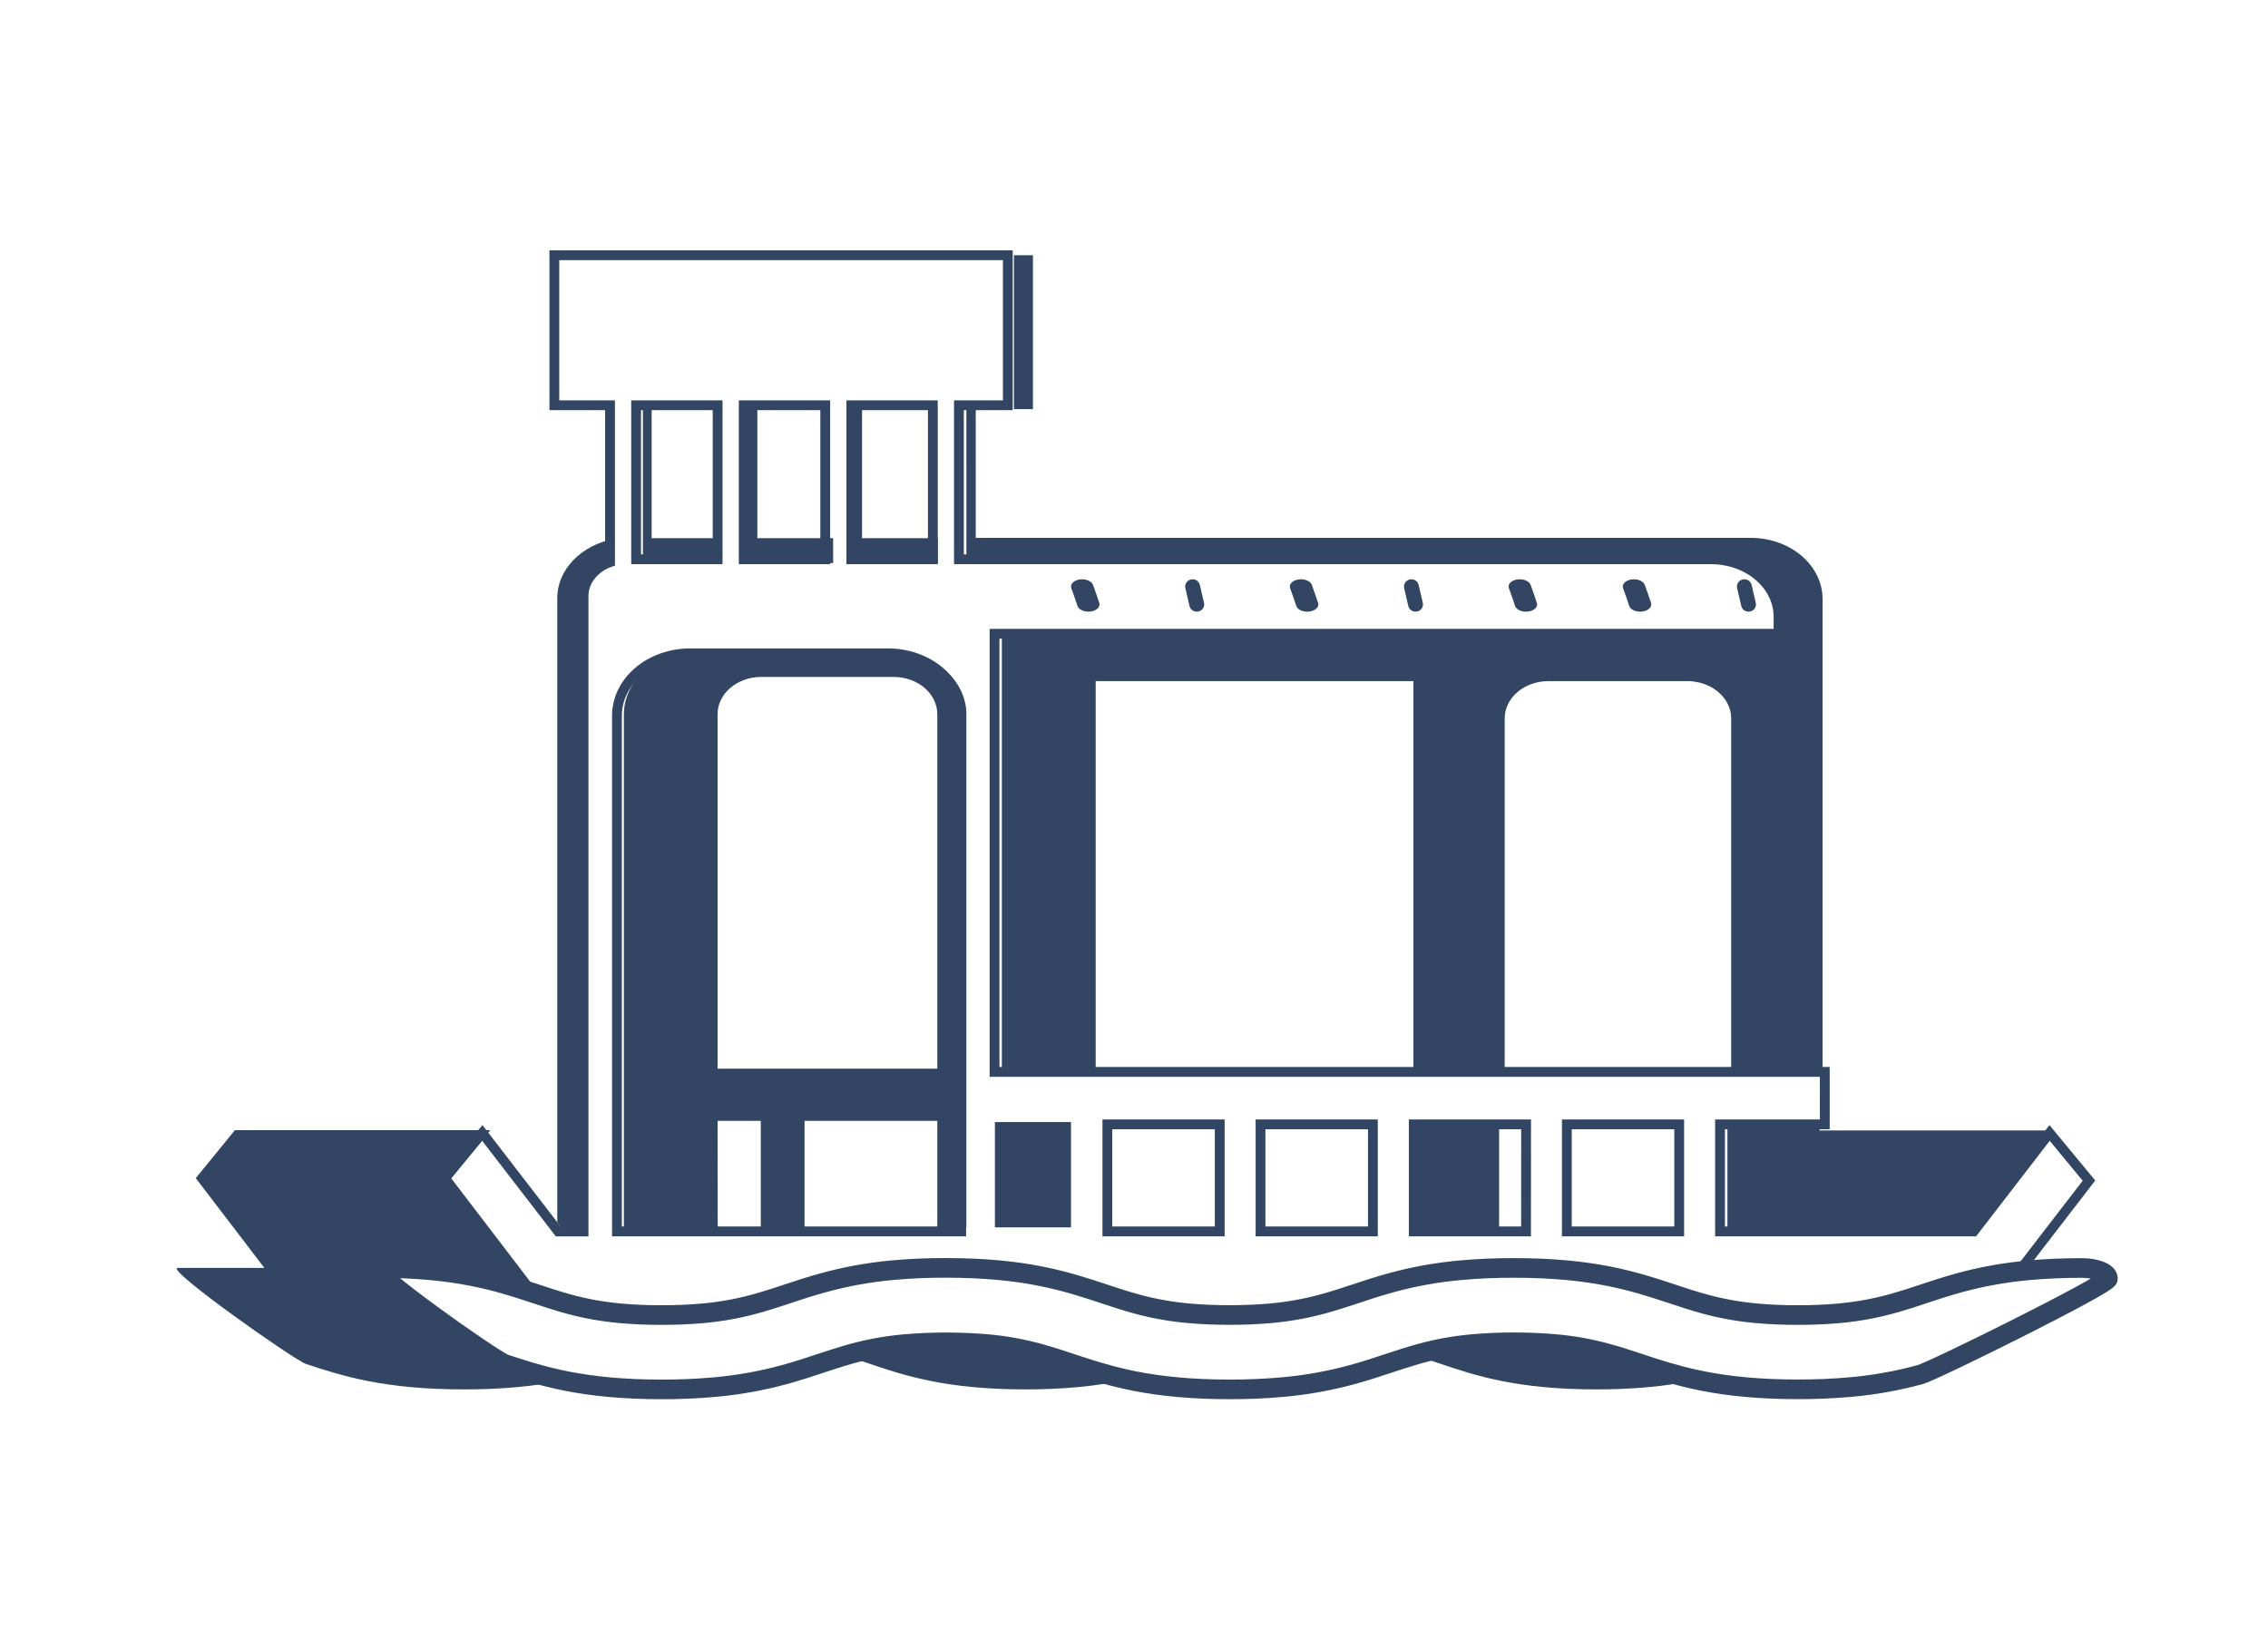 <svg width="231" height="167" viewBox="0 0 231 167" fill="none" xmlns="http://www.w3.org/2000/svg">
<rect width="231" height="167" fill="white"/>
<path d="M105.207 26H103.27V41.68H105.207V26Z" fill="#324664"/>
<path d="M77.138 41.68H76.137V57.36H84.857V54.826H77.138V41.68Z" fill="#324664"/>
<path d="M87.799 41.68H86.797V57.36H95.518V54.826H87.799V41.68Z" fill="#324664"/>
<path d="M98.431 57.315H174.666C176.481 57.315 178.221 57.93 179.505 59.025C180.788 60.12 181.509 61.605 181.51 63.153V64.875H102.04V109.348H111.598V69.387H143.957V109.348H153.255V73.186C153.255 72.178 153.724 71.212 154.559 70.499C155.394 69.786 156.527 69.386 157.709 69.386H171.87C172.062 69.387 172.253 69.398 172.442 69.42L172.593 69.441C172.746 69.462 172.897 69.49 173.046 69.524L173.145 69.546C173.323 69.591 173.497 69.646 173.667 69.711L173.748 69.745C173.896 69.802 174.04 69.868 174.178 69.94L174.259 69.982C174.58 70.157 174.874 70.367 175.133 70.606L175.169 70.639C175.433 70.889 175.657 71.168 175.836 71.469C176.156 72.001 176.323 72.591 176.323 73.19V109.353H185.633V61.032C185.633 59.377 184.862 57.789 183.491 56.619C182.119 55.449 180.259 54.792 178.32 54.792H99.382V41.68H98.426L98.431 57.315Z" fill="#324664"/>
<path d="M66.371 54.826V41.68H65.481V57.36H67.987H73.232V54.826H70.75H66.371Z" fill="#324664"/>
<path d="M73.088 114.184H77.487V125.033H81.945V114.184H95.466V125.033H98.426V72.756C98.424 71.081 97.642 69.475 96.252 68.291C94.863 67.106 92.979 66.44 91.013 66.439H70.948C68.984 66.442 67.102 67.109 65.714 68.293C64.326 69.477 63.545 71.082 63.543 72.756V125.033H73.098L73.088 114.184ZM73.088 72.754C73.088 71.747 73.558 70.782 74.392 70.07C75.228 69.359 76.36 68.959 77.541 68.959H91.013C92.194 68.959 93.327 69.359 94.162 70.07C94.997 70.782 95.466 71.747 95.466 72.754V108.863H73.088V72.754Z" fill="#324664"/>
<path d="M175.941 125.033H201.128L208.886 115.164H185.325V114.305H175.941V125.033Z" fill="#324664"/>
<path d="M48.873 130.011C51.264 130.48 53.134 131.077 54.82 131.635L45.943 120.019L49.937 115.13H23.929L19.938 120.019L26.935 129.175H39.27C43.167 129.174 46.306 129.504 48.873 130.011Z" fill="#324664"/>
<path d="M152.686 114.305H143.965V125.033H152.686V114.305Z" fill="#324664"/>
<path d="M59.807 125.033V60.921C59.81 60.193 60.073 59.481 60.565 58.876C61.057 58.271 61.755 57.799 62.572 57.519V54.885C60.918 55.203 59.444 55.972 58.389 57.067C57.333 58.162 56.758 59.519 56.758 60.917V124.527L57.159 125.033H59.807Z" fill="#324664"/>
<path d="M163.964 137.751C162.239 137.264 160.462 136.935 158.66 136.77C155.861 136.527 153.042 136.527 150.243 136.77C149.168 136.869 148.101 137.024 147.048 137.234C146.004 137.447 144.975 137.713 143.965 138.03C144.817 138.293 145.664 138.572 146.552 138.874C148.348 139.484 150.331 140.158 152.919 140.679C155.506 141.2 158.659 141.542 162.586 141.539C164.393 141.545 166.2 141.465 167.997 141.3C169.695 141.142 171.378 140.878 173.034 140.511C170.826 140.018 169.063 139.421 167.453 138.874C166.252 138.46 165.132 138.082 163.964 137.751Z" fill="#324664"/>
<path d="M105.827 137.751C104.102 137.264 102.325 136.935 100.524 136.77C97.725 136.527 94.906 136.527 92.108 136.77C91.033 136.869 89.966 137.024 88.912 137.234C87.868 137.447 86.838 137.713 85.828 138.031C86.674 138.293 87.52 138.572 88.414 138.874C90.21 139.484 92.194 140.158 94.78 140.679C97.366 141.2 100.52 141.542 104.448 141.539C106.255 141.545 108.061 141.465 109.859 141.3C111.557 141.142 113.241 140.878 114.897 140.511C112.689 140.018 110.927 139.421 109.317 138.874C108.115 138.46 106.994 138.082 105.827 137.751Z" fill="#324664"/>
<path d="M39.069 129.16H26.625H18.113C16.64 129.16 29.973 138.556 31.175 138.955C32.977 139.546 34.964 140.2 37.557 140.705C40.15 141.21 43.313 141.542 47.251 141.539C49.063 141.545 50.874 141.467 52.676 141.307C54.379 141.154 56.067 140.898 57.728 140.541C55.514 140.064 53.747 139.484 52.134 138.955C50.927 138.558 37.596 129.16 39.069 129.16Z" fill="#324664"/>
<path d="M208.754 115.414L201.026 125.445H175.188V114.541H185.858V109.196H101.296V64.562H181.148V62.834C181.148 61.28 180.423 59.789 179.134 58.691C177.844 57.592 176.095 56.974 174.272 56.974H97.669V41.283H102.649V26H56.461V41.283H62.132V57.265C61.335 57.548 60.653 58.025 60.173 58.638C59.693 59.25 59.437 59.969 59.436 60.706V125.451H56.852L56.461 124.939L49.124 115.415L45.133 120.263L54.006 131.785L54.384 131.907C55.575 132.299 56.688 132.669 57.846 132.983C59.56 133.45 61.325 133.765 63.114 133.924C64.512 134.048 65.918 134.107 67.323 134.102C68.71 134.107 70.096 134.049 71.476 133.929C72.543 133.835 73.603 133.686 74.649 133.483C76.548 133.116 78.158 132.602 79.931 132.019C81.108 131.631 82.351 131.216 83.791 130.826C86.075 130.207 88.427 129.788 90.81 129.576C92.596 129.416 94.39 129.34 96.185 129.346C100.083 129.346 103.22 129.67 105.789 130.172C108.358 130.675 110.328 131.32 112.112 131.911C113.304 132.303 114.416 132.673 115.577 132.987C117.29 133.454 119.056 133.769 120.845 133.928C122.243 134.052 123.648 134.112 125.054 134.106C126.44 134.111 127.826 134.053 129.205 133.933C130.273 133.839 131.333 133.69 132.379 133.487C134.277 133.12 135.887 132.606 137.662 132.023C138.838 131.635 140.082 131.22 141.521 130.83C143.808 130.211 146.162 129.792 148.548 129.581C150.334 129.422 152.128 129.345 153.924 129.351C157.822 129.351 160.959 129.675 163.528 130.177C166.097 130.68 168.068 131.325 169.852 131.917C171.043 132.308 172.157 132.678 173.316 132.992C175.03 133.459 176.796 133.774 178.586 133.933C179.984 134.057 181.39 134.117 182.795 134.111C184.182 134.116 185.568 134.058 186.948 133.938C188.016 133.844 189.076 133.695 190.123 133.492C192.021 133.125 193.631 132.611 195.4 132.028C196.577 131.64 197.82 131.225 199.26 130.835C201.302 130.282 203.398 129.89 205.524 129.665L205.764 129.358L212.764 120.271L208.754 115.414ZM86.709 41.283H95.012V56.974H86.709V41.283ZM75.75 41.283H84.052V56.974H75.75V41.283ZM64.789 41.283H73.092V56.974H64.789V41.283ZM97.9 125.445H62.838V72.903C62.84 71.221 63.625 69.608 65.02 68.418C66.415 67.228 68.307 66.557 70.281 66.554H90.45C92.425 66.556 94.319 67.225 95.716 68.415C97.113 69.606 97.898 71.22 97.9 72.903V125.445ZM124.231 125.445H112.788V114.541H124.231V125.445ZM139.831 125.445H128.386V114.541H139.831V125.445ZM155.431 125.445H143.993V114.541H155.437L155.431 125.445ZM171.03 125.445H159.587V114.541H171.03V125.445Z" stroke="#324664"/>
<path d="M212.044 129.171C211.081 129.171 210.162 129.19 209.287 129.228C208.365 129.267 207.483 129.331 206.656 129.403C206.395 129.427 206.144 129.455 205.891 129.482C203.761 129.71 201.66 130.105 199.614 130.662C198.17 131.055 196.925 131.474 195.745 131.865C193.972 132.453 192.359 132.971 190.457 133.341C189.407 133.546 188.345 133.696 187.274 133.791C185.891 133.912 184.502 133.97 183.112 133.965C181.704 133.971 180.295 133.911 178.894 133.786C177.1 133.626 175.33 133.308 173.612 132.837C172.451 132.52 171.334 132.148 170.141 131.753C168.353 131.162 166.377 130.509 163.803 129.999C161.228 129.49 158.087 129.163 154.177 129.166C152.378 129.16 150.579 129.237 148.789 129.398C146.398 129.611 144.038 130.033 141.747 130.657C140.303 131.05 139.058 131.469 137.879 131.86C136.107 132.448 134.493 132.966 132.585 133.336C131.536 133.541 130.474 133.691 129.404 133.786C128.021 133.907 126.633 133.965 125.243 133.96C123.834 133.966 122.426 133.906 121.025 133.781C119.232 133.621 117.462 133.303 115.745 132.832C114.582 132.515 113.468 132.143 112.273 131.748C110.485 131.157 108.511 130.504 105.936 129.994C103.361 129.484 100.221 129.157 96.31 129.16C94.511 129.155 92.713 129.232 90.924 129.393C88.536 129.61 86.181 130.036 83.895 130.663C82.451 131.056 81.206 131.475 80.027 131.866C78.254 132.454 76.641 132.972 74.733 133.342C73.684 133.547 72.622 133.697 71.553 133.792C70.17 133.913 68.781 133.971 67.391 133.966C65.982 133.972 64.574 133.912 63.172 133.787C61.379 133.627 59.61 133.309 57.893 132.838C56.732 132.521 55.617 132.149 54.423 131.754L54.044 131.63C52.359 131.072 50.481 130.475 48.086 130.005C45.515 129.499 42.371 129.169 38.46 129.172C36.997 129.172 50.235 138.559 51.429 138.957C53.031 139.486 54.785 140.065 56.983 140.542C57.24 140.597 57.497 140.653 57.767 140.706C60.338 141.211 63.482 141.542 67.392 141.539C69.192 141.545 70.99 141.467 72.78 141.307C75.172 141.095 77.533 140.674 79.826 140.051C81.269 139.656 82.515 139.239 83.694 138.848C84.451 138.597 85.179 138.363 85.911 138.143C86.917 137.835 87.942 137.577 88.982 137.371C90.031 137.167 91.093 137.017 92.163 136.922C94.949 136.686 97.756 136.686 100.542 136.922C102.335 137.082 104.105 137.4 105.821 137.872C106.984 138.188 108.099 138.559 109.293 138.955C110.895 139.484 112.65 140.063 114.848 140.541C115.103 140.596 115.361 140.651 115.63 140.704C118.201 141.209 121.346 141.54 125.255 141.537C127.054 141.542 128.852 141.465 130.642 141.305C133.033 141.092 135.393 140.67 137.684 140.045C139.128 139.651 140.373 139.234 141.552 138.843C142.309 138.592 143.037 138.358 143.771 138.137C144.776 137.83 145.801 137.573 146.84 137.365C147.889 137.162 148.952 137.012 150.021 136.917C152.808 136.681 155.615 136.681 158.402 136.917C160.195 137.076 161.965 137.395 163.682 137.867C164.845 138.182 165.96 138.554 167.153 138.95C168.756 139.479 170.512 140.058 172.71 140.535C172.966 140.591 173.223 140.646 173.492 140.698C176.064 141.204 179.208 141.535 183.117 141.532C184.917 141.537 186.715 141.46 188.505 141.3C190.897 141.087 193.257 140.665 195.548 140.04C196.992 139.646 214.699 130.852 214.699 130.252C214.699 129.651 213.508 129.171 212.044 129.171Z" stroke="#324664" stroke-width="2"/>
<path d="M111.322 59.578C111.287 59.484 111.224 59.395 111.137 59.316C111.049 59.237 110.938 59.171 110.811 59.12C110.684 59.069 110.543 59.035 110.396 59.02C110.248 59.005 110.098 59.008 109.953 59.031C109.808 59.054 109.671 59.095 109.55 59.152C109.43 59.209 109.327 59.281 109.249 59.364C109.172 59.447 109.119 59.539 109.096 59.635C109.073 59.731 109.079 59.829 109.113 59.924C109.335 60.523 109.544 61.124 109.742 61.727C109.805 61.919 109.983 62.087 110.236 62.193C110.489 62.3 110.796 62.337 111.091 62.295C111.386 62.254 111.643 62.139 111.807 61.974C111.97 61.809 112.027 61.608 111.964 61.416C111.761 60.802 111.547 60.189 111.322 59.578Z" fill="#324664"/>
<path d="M122.204 59.579C122.181 59.484 122.139 59.395 122.081 59.317C122.023 59.238 121.949 59.171 121.864 59.12C121.78 59.069 121.686 59.035 121.587 59.02C121.489 59.005 121.389 59.008 121.292 59.031C121.196 59.053 121.104 59.094 121.024 59.151C120.943 59.209 120.875 59.281 120.823 59.363C120.771 59.446 120.736 59.538 120.72 59.634C120.705 59.73 120.709 59.828 120.732 59.923C120.879 60.522 121.018 61.123 121.15 61.726C121.171 61.821 121.211 61.911 121.267 61.992C121.324 62.072 121.396 62.14 121.479 62.193C121.563 62.246 121.656 62.282 121.754 62.3C121.852 62.317 121.952 62.316 122.05 62.295C122.147 62.275 122.239 62.236 122.321 62.181C122.403 62.126 122.473 62.055 122.527 61.974C122.581 61.892 122.618 61.8 122.636 61.705C122.654 61.609 122.653 61.511 122.632 61.416C122.498 60.802 122.355 60.19 122.204 59.579Z" fill="#324664"/>
<path d="M133.614 59.579C133.544 59.388 133.36 59.223 133.103 59.12C132.846 59.017 132.537 58.985 132.244 59.031C131.95 59.077 131.697 59.197 131.539 59.364C131.381 59.531 131.332 59.733 131.402 59.924C131.623 60.523 131.832 61.123 132.03 61.727C132.093 61.919 132.271 62.086 132.524 62.193C132.777 62.3 133.085 62.337 133.38 62.295C133.674 62.254 133.932 62.139 134.096 61.974C134.259 61.809 134.316 61.608 134.253 61.416C134.049 60.803 133.836 60.191 133.614 59.579Z" fill="#324664"/>
<path d="M144.489 59.578C144.443 59.387 144.32 59.222 144.149 59.12C143.978 59.017 143.772 58.985 143.577 59.031C143.381 59.077 143.213 59.197 143.108 59.364C143.003 59.531 142.97 59.733 143.017 59.924C143.165 60.523 143.305 61.124 143.436 61.727C143.478 61.919 143.597 62.087 143.765 62.193C143.934 62.3 144.139 62.337 144.335 62.295C144.532 62.254 144.703 62.139 144.813 61.974C144.922 61.809 144.959 61.608 144.917 61.416C144.782 60.802 144.64 60.189 144.489 59.578Z" fill="#324664"/>
<path d="M155.894 59.578C155.859 59.483 155.795 59.394 155.708 59.315C155.62 59.237 155.509 59.17 155.382 59.119C155.254 59.069 155.113 59.035 154.965 59.02C154.818 59.005 154.667 59.009 154.522 59.031C154.377 59.054 154.24 59.095 154.12 59.153C153.999 59.21 153.897 59.282 153.819 59.365C153.741 59.448 153.689 59.54 153.666 59.636C153.643 59.732 153.649 59.83 153.684 59.925C153.905 60.523 154.114 61.124 154.312 61.727C154.375 61.919 154.553 62.087 154.806 62.193C155.059 62.3 155.366 62.337 155.661 62.295C155.956 62.254 156.213 62.139 156.377 61.974C156.541 61.809 156.597 61.608 156.534 61.416C156.332 60.802 156.119 60.189 155.894 59.578Z" fill="#324664"/>
<path d="M167.521 59.578C167.451 59.387 167.267 59.222 167.011 59.12C166.754 59.017 166.445 58.985 166.152 59.031C165.859 59.077 165.606 59.197 165.449 59.364C165.291 59.531 165.242 59.733 165.313 59.923C165.535 60.523 165.744 61.123 165.94 61.726C165.971 61.822 166.031 61.912 166.116 61.992C166.2 62.072 166.309 62.14 166.434 62.193C166.559 62.246 166.699 62.282 166.846 62.3C166.993 62.317 167.144 62.316 167.29 62.295C167.436 62.275 167.574 62.236 167.697 62.181C167.82 62.126 167.925 62.055 168.006 61.974C168.087 61.892 168.142 61.801 168.169 61.705C168.196 61.609 168.194 61.511 168.163 61.416C167.959 60.802 167.746 60.189 167.521 59.578Z" fill="#324664"/>
<path d="M178.831 61.419C178.696 60.805 178.553 60.191 178.404 59.578C178.38 59.483 178.338 59.394 178.28 59.315C178.221 59.237 178.147 59.17 178.062 59.119C177.978 59.069 177.883 59.035 177.785 59.02C177.687 59.005 177.587 59.009 177.49 59.031C177.393 59.054 177.302 59.095 177.222 59.153C177.141 59.21 177.073 59.282 177.021 59.365C176.969 59.448 176.935 59.54 176.919 59.636C176.904 59.732 176.908 59.83 176.931 59.925C177.079 60.523 177.219 61.124 177.35 61.727C177.393 61.919 177.511 62.087 177.68 62.193C177.848 62.3 178.053 62.337 178.25 62.295C178.446 62.254 178.618 62.139 178.727 61.974C178.836 61.809 178.873 61.608 178.831 61.416V61.419Z" fill="#324664"/>
<path d="M109.084 114.305H101.332V125.033H109.084V114.305Z" fill="#324664"/>
</svg>
